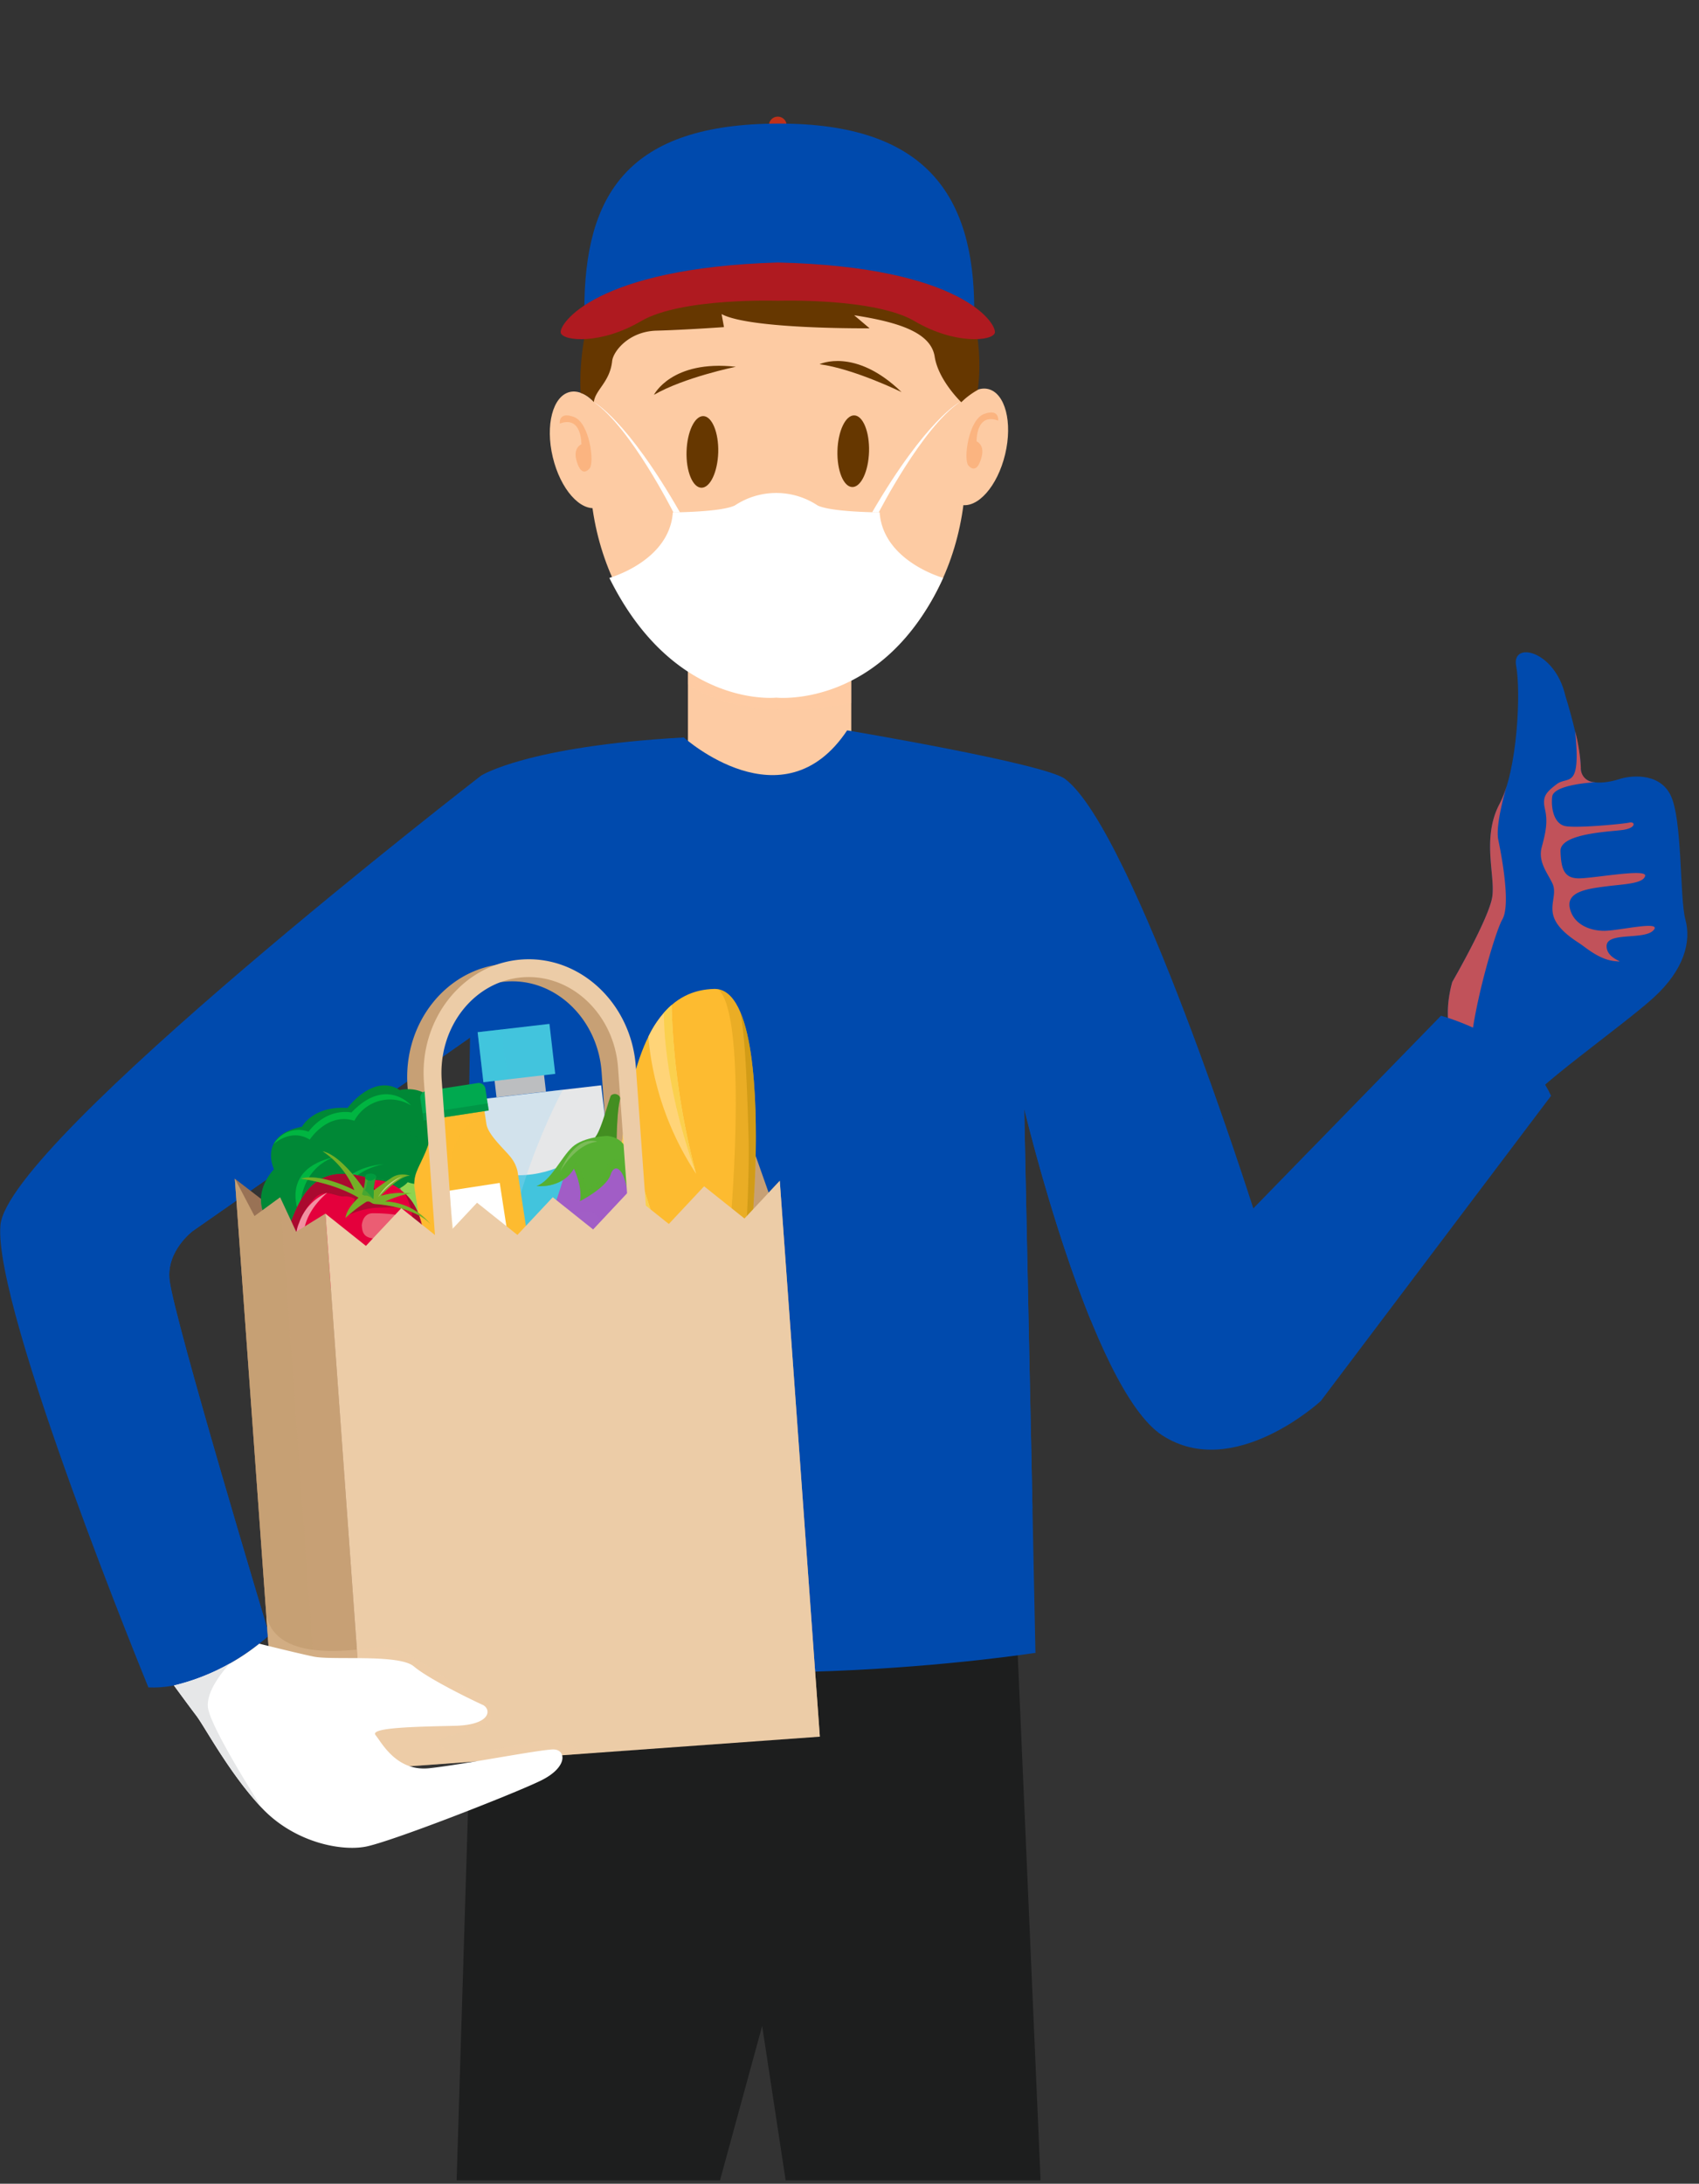 <svg height="338.922" viewBox="0 0 263.744 338.922" width="263.744" xmlns="http://www.w3.org/2000/svg" xmlns:xlink="http://www.w3.org/1999/xlink"><rect x="0" y="0" width="263.744" height="338.922" fill="#333333" stroke="none"/><clipPath id="a"><path d="m0 0h263.744v338.922h-263.744z"/></clipPath><linearGradient id="b" gradientUnits="objectBoundingBox" x1="-79.823" x2="-85.076" y1="-45.23" y2="-45.23"><stop offset="0" stop-color="#fbd04e"/><stop offset=".203" stop-color="#efc148"/><stop offset=".589" stop-color="#cf9c3b"/><stop offset="1" stop-color="#a96e2a"/></linearGradient><linearGradient id="c" x1="-35.812" x2="-38.433" xlink:href="#b" y1="-40.53" y2="-40.53"/><linearGradient id="d" x1="-42.417" x2="-43.712" xlink:href="#b" y1="-94.17" y2="-94.17"/><g clip-path="url(#a)"><path d="m682.476 471.757 3.932 90.462h-39.573l-3.646-23.968-6.546 23.968h-40.884l2.9-94.168z" fill="#1d1e1e" transform="translate(-524.874 -223.82)"/><g fill="#fdcba3" transform="translate(106.795 98.303)"><path d="m0 0h25.352v24.325h-25.352z"/><path d="m647.241 338.3v10.792s-15.75 3.792-25.352-2.915v-7.877z" opacity=".3" transform="translate(-621.889 -338.296)"/></g><path d="m606.087 319.543c0 19.617 13.065 35.519 29.181 35.519s29.188-15.9 29.188-35.519c0-31.792-13.07-35.519-29.188-35.519s-29.181 2.253-29.181 35.519z" fill="#fdcba3" transform="translate(-514.538 -246.759)"/><path d="m654.648 315.111c1.183 4.96 4.277 8.471 6.918 7.839s3.819-5.162 2.633-10.115-4.278-8.471-6.917-7.84-3.82 5.158-2.634 10.116z" fill="#fdcba3" transform="translate(-568.837 -244.154)"/><path d="m657.754 309.482s-.256-1.932 2.19-1.029 3.219 7.077 2.446 7.98-1.544.644-2.06-1.29.775-2.442.775-2.442.127-4.501-3.351-3.219z" fill="#fbb480" transform="translate(-570.857 -243.744)"/><path d="m610.249 314.7c-1.184 4.96-4.278 8.471-6.918 7.839s-3.818-5.161-2.632-10.116 4.278-8.471 6.914-7.838 3.82 5.158 2.636 10.115z" fill="#fdcba3" transform="translate(-454.213 -244.204)"/><path d="m606.528 309.072s.259-1.93-2.187-1.028-3.22 7.077-2.447 7.979 1.544.644 2.06-1.289-.774-2.443-.774-2.443-.129-4.506 3.348-3.219z" fill="#fbb480" transform="translate(-451.579 -243.794)"/><g fill="#663700"><path d="m627.673 305.534s-7.337-3.6-12.724-4.328c0 0 5.512-2.663 12.724 4.328z" transform="translate(-487.721 -244.679)"/><path d="m650.533 301.52s-8.006 1.639-12.707 4.356c0 0 2.727-5.476 12.707-4.356z" transform="translate(-536.31 -244.597)"/><path d="m624.342 313.843c-.093 3.068-1.256 5.531-2.611 5.491s-2.378-2.564-2.293-5.627 1.257-5.533 2.615-5.494 2.376 2.566 2.289 5.63z" transform="translate(-489.437 -243.744)"/><path d="m645.172 313.941c-.1 3.071-1.26 5.524-2.626 5.487-1.348-.036-2.388-2.56-2.293-5.629s1.262-5.525 2.61-5.487 2.389 2.559 2.309 5.629z" transform="translate(-533.676 -243.731)"/><path d="m663.337 310.005s-3.557-3.4-4.126-7.065-5.329-5.327-12.5-6.432l2.389 2.024s-18.559.184-22.969-2.205l.367 2.021s-6.145.436-10.476.551-6.73 3.249-6.883 4.722c-.339 3.26-2.634 4.468-2.839 6.366a4 4 0 0 0 -2.055-1.431s-1.454-19.212 12.328-26.382c9.042-4.7 29.586-8.268 40.615 1.29 11.127 9.639 8.786 24.24 8.692 24.639a12.322 12.322 0 0 0 -2.543 1.902z" transform="translate(-514.114 -247.579)"/></g><path d="m630.8 268.363a1.378 1.378 0 1 0 1.378-1.377 1.379 1.379 0 0 0 -1.378 1.377z" fill="#bf311a" transform="translate(-511.439 -248.882)"/><path d="m665.44 296.893c0-17.978-7.672-28.95-30.267-28.95-23.5 0-30.259 11.009-30.259 28.988.001 0 35.176-6.782 60.526-.038z" fill="#004aad" transform="translate(-514.204 -248.763)"/><path d="m635.77 287.113c28.817.661 34.079 9.651 33.686 10.933s-6.231 1.834-12.46-1.831-21.226-3.165-21.226-3.165-15-.5-21.231 3.165-12.071 3.113-12.461 1.831 5.261-10.087 33.692-10.933z" fill="#af1a20" transform="translate(-515.027 -246.373)"/><path d="m619.068 321.93s7.49-.026 9.632-1.075a11.608 11.608 0 0 1 12.836 0c2.141 1.049 9.631 1.075 9.631 1.075.535 7.592 9.86 10.17 9.86 10.17-9.3 20.4-25.91 18.587-25.91 18.587s-15.849 1.756-25.907-18.587c-.001 0 9.327-2.578 9.858-10.17z" fill="#fff" transform="translate(-514.619 -242.409)"/><path d="m657.888 323.493s-6.589-13.124-12.346-17.113c0 0 5.042 2.572 13.356 17.1z" fill="#fff" transform="translate(-553.353 -243.972)"/><path d="m607.935 323.493s6.714-13.124 12.583-17.113c0 0-5.14 2.572-13.61 17.1z" fill="#fff" transform="translate(-471.521 -243.972)"/><path d="m518.821 411.167s-15.751-4.013-11.649-19.075c0 0 5.718-9.89 6.215-13.232s-1.673-9.148 1.142-14.436 3.309-17.533 2.566-21.413 6-2.43 7.632 4.611c0 0 2.41 7.644 2.407 11.158s4.962 2.155 6.089 1.775 5.924-1.253 7.819 2.48 1.409 15.976 2.327 19.365-.153 7.749-4.961 12.128-20.025 15.058-19.587 16.639z" fill="#004aad" transform="translate(-281.735 -239.669)"/><path d="m521.2 385.107c-.072 2.2 3.549 2.6 1.227 2.365s-4.383-2.039-5.29-2.653-3.389-2.114-4.114-4.124.527-3.64-.235-5.276-2.275-3.362-1.658-5.638.957-3.9.509-5.85.078-2.6 1.824-3.925 3.78.978 2.858-8.178a27.535 27.535 0 0 1 .876 5.591 2.164 2.164 0 0 0 2.228 2.29.328.328 0 0 1 -.038.013s-6.437.3-6.638 2.252.353 4.07 1.879 4.509 9.109-.291 10.085-.507 1.122.859-1.031 1.143-9.723.552-9.638 3.283.548 4.139 2.665 4.224 10.77-1.6 10.474-.374-3.4 1.276-6.015 1.618-6.211.725-5.691 3.31 3.131 3.615 5.413 3.592 9.028-1.653 7.585-.087-7.201.215-7.275 2.422z" fill="#c1525a" transform="translate(-271.799 -238.307)"/><path d="m539.908 380.064c-1.341 2.285-6.3 19.754-4.655 23.8-2.863-2.945-4.929-7.438-3.119-14.092 0 0 5.718-9.89 6.215-13.232s-1.673-9.148 1.142-14.436a15.877 15.877 0 0 0 1.054-2.631h.008s-1.765 5.821-1.267 8.229 1.971 10.079.622 12.362z" fill="#c1525a" transform="translate(-306.698 -237.354)"/><path d="m631.427 352.779s15.392 13.855 25.353-1.1c0 0 30.646 5.143 33.825 7.536 10.591 7.984 29.223 66.669 29.223 66.669l29.134-29.911s13.1 3.463 17.087 12.429l-35.749 47.37s-13.542 12.5-24.6 5.326-21.436-50.707-21.436-50.707l1.747 84.46s-53.991 8.439-89.305-2.77l1.532-92.714-43.023 30.006s-4.15 3.069-3.621 7.626c.716 6.145 15.484 55.131 15.484 55.131s-9.281 8.535-18.768 8.086c0 0-24.116-58.735-22.969-71.739s74.619-69.777 74.619-69.777 7.114-4.565 31.467-5.921z" fill="#004aad" transform="translate(-525.273 -238.325)"/><g fill="#004aad" opacity=".3" transform="translate(174.487 134.931)"><path d="m583.528 370.864c.267.551.535 1.118.8 1.686a12.318 12.318 0 0 1 -.8-1.686z" transform="translate(-583.528 -370.864)"/><path d="m575.753 422.884 9.188-9.44c-.021.04-7.194 10.386-10.072 14.6-2.643 3.873-10.211-36.22-16.641-52.309 8.866 19.89 17.525 47.149 17.525 47.149z" transform="translate(-555.685 -370.256)"/></g><path d="m590.2 380.5s4.281 14.557 5.983 24.418c1.7 9.838 6.941 34.76 6.96 34.864-6.052-14.8-10.392-32.986-10.392-32.986l1.291 62.3c-1.667-22.533-5.1-54.863-5.242-61.357-.213-9.863 1.4-27.239 1.4-27.239z" fill="#004aad" transform="translate(-433.759 -234.732)"/><path d="m596.532 478.872v.125l-.068.008c.02-.036.05-.089.068-.133z" fill="#004aad" transform="translate(-435.797 -222.47)"/><path d="m680.721 448.765c-4.27-14.082-10.4-22.062-2.085-27.7s49.595-26.985 49.595-26.985l-43.024 30.006s-4.15 3.069-3.621 7.626c.716 6.145 15.484 55.131 15.484 55.131s-12.078-23.991-16.349-38.078z" fill="#004aad" transform="translate(-655.267 -233.039)"/><path d="m655.616 428.858a1.381 1.381 0 0 0 1.279-1.479l-1.783-24.711c-.595-8.285 5.061-15.47 12.607-16.014s14.172 5.756 14.768 14.04l1.781 24.712a1.385 1.385 0 0 0 2.763-.2l-1.781-24.706c-.707-9.808-8.662-17.255-17.731-16.6s-15.871 9.166-15.164 18.975l1.78 24.712a1.384 1.384 0 0 0 1.481 1.271z" fill="#c7a075" transform="translate(-589.096 -234.316)"/><path d="m709.96 408.887-5.668 5.858-6.454-4.986-5.675 5.862-6.454-4.987-5.674 5.861-6.459-4.986-5.677 5.862-6.456-4.986-5.674 5.86-6.463-4.986-5.681 5.862-6.469-4.986 5.714 79.283 72.8-5.245-.615-8.518-4.639-64.375z" fill="#997255" transform="translate(-600.7 -231.196)"/><path d="m631.947 488.17 12.288 12.545-6.216-86.254-1.727 1.84-1.994-5.643-3.1 3.055-4.965-4.826z" fill="#c7a075" transform="translate(-516.97 -231.196)"/><path d="m0 0h3.877v7.732h-3.877z" fill="#bcbec0" transform="matrix(-.115 -.993 .993 -.115 77.074 170.303)"/><path d="m0 0h58.243v24.958h-58.243z" fill="#e6e7e8" transform="matrix(-.115 -.993 .993 -.115 75.24 229.15)"/><path d="m0 0h7.812v11.226h-7.812z" fill="#42c4dd" transform="matrix(-.115 -.993 .993 -.115 75.044 167.959)"/><path d="m0 0h7.811v3.768h-7.811z" fill="#42c4dd" opacity=".3" transform="matrix(-.115 -.993 .993 -.115 75.045 167.958)"/><path d="m675.241 407.188s-10.152 12.742-24.792 2.875l5.863 50.5 24.791-2.881z" fill="#42c4dd" transform="translate(-581.076 -231.407)"/><path d="m680.908 459.516s-10.488-7.722-12.088-23.386 8.893-34.875 8.893-34.875l-18.866 2.187 6.715 57.855z" fill="#a4d7f4" opacity=".3" transform="translate(-590.326 -232.147)"/><path d="m695.595 429.07s-1.207 4.278-7.252 4.735c0 0-4.852-10.023-11.847-9.926l-.413-1.263a12.481 12.481 0 0 1 4.24-.269 20.344 20.344 0 0 0 -3.535-1.681l1.431-2.654s4.423 3.069 5.62 4.77a71.374 71.374 0 0 0 -4.911-5.641l2.013-2.543s4.558 7.153 5.8 8.732c0 0-4.526-7.952-4.632-8.965l.761-.362 1.853 3.615s-1.381-4.01-.783-4.81l.891-.2s.886 5.823 1.67 6.2.71-1.383.71-1.383l-1.143-3.867.759-.936 1.125 1.539 1.034-2.106 2.308 1.984s-5.631 5.837 4.301 15.031z" fill="#8dd450" transform="translate(-624.397 -230.802)"/><path d="m676.21 422.61-.127-.386 2.475.232s5.313 1.091 9.722 7.825c0 0 4.573.905 7.029-2.48 0 0-1.207 4.278-7.252 4.735 0 0-4.852-10.023-11.847-9.926z" fill="#8dd450" opacity=".4" transform="translate(-624.111 -229.534)"/><path d="m683.39 425.8c-3.8-4.277-4.521-10.5-4.62-11.655l1.034-2.106 2.308 1.984s-4.32 4.483 1.279 11.773z" fill="#8dd450" opacity=".4" transform="translate(-615.214 -230.802)"/><path d="m681.946 416.824 7.418 9.848-6.979-11.282z" fill="#8dd450" opacity=".4" transform="translate(-624.76 -230.385)"/><path d="m684.4 419.081s5.046 3.417 6.7 5.881c0 0-5.092-5.089-7.3-5.17z" fill="#8dd450" opacity=".4" transform="translate(-628.577 -229.925)"/><path d="m693.927 416.867s-1.576 5.749-4.505 7c0 0 1.212 3.562-1.868 5.43-3.048 1.842-4.133-.291-4.133-.291s-4.366-.755-5.723-2.691c-2.146-3.06-1.357-5.288-1.357-5.288s-2.154-3.355 1.348-7.339c0 0-2.547-5.276 4.349-6.594 0 0 1.7-3.275 7.068-2.916 0 0 3.99-5.424 8.115-2.773 0 0 6.028-1.621 6.8 6.082a4.6 4.6 0 0 1 2.619 5.578c-.9 4.032-2.972 2.779-4.719 1.624 0 0-.584 2.03-3.466 1a4.313 4.313 0 0 1 -4.528 1.178z" fill="#008836" transform="translate(-635.161 -232.219)"/><path d="m681.114 427.634s-3.618-.63-5.286-2.2c2.92 2.157 5.291 1.016 5.291 1.016a2.688 2.688 0 0 0 3.918.551c2.462-1.672.76-4.411.76-4.411 6.585-3.211 4.646-7.987 4.646-7.987 4.621 1.157 4.662-1.458 4.662-1.458 2.9 1.122 3.889-.7 3.889-.7 3.661 2.074 5.343-.749 5.343-.749-.9 4.032-2.972 2.779-4.719 1.624 0 0-.584 2.03-3.466 1a4.313 4.313 0 0 1 -4.532 1.181s-1.576 5.749-4.505 7c0 0 1.212 3.562-1.868 5.43-3.047 1.836-4.133-.297-4.133-.297z" fill="#008836" opacity=".5" transform="translate(-632.854 -230.846)"/><path d="m703.975 403.63s-3.856-4.549-9.248 1.1c0 0-3.671-.873-6.673 2.979a4.476 4.476 0 0 0 -5.4 1.93s2.632-2.524 5.6-.7c0 0 2.735-4.266 6.917-2.925a6.286 6.286 0 0 1 8.804-2.384z" fill="#00b541" transform="translate(-640.167 -232.067)"/><path d="m699.3 410.518s-5.805 1.26-5.564 9.209c0 0-3.636-7.298 5.564-9.209z" fill="#00b541" transform="translate(-647.16 -230.992)"/><path d="m693.922 411.539a10.446 10.446 0 0 0 -7.512 5.753s-.025-5.006 7.512-5.753z" fill="#00b541" transform="translate(-634.339 -230.865)"/><path d="m691.927 422.88a10.212 10.212 0 0 0 7.16-5.44s-.017 4.619-7.16 5.44z" fill="#008836" opacity=".5" transform="translate(-645.708 -230.129)"/><path d="m682.524 410.3a5.417 5.417 0 0 0 -5.65-3.678s3.959-2.529 5.65 3.678z" fill="#008836" opacity=".5" transform="translate(-612.217 -231.541)"/><path d="m690.7 409.688s-3.572-4.655-10.059-1.494c.003.001 4.359-6.057 10.059 1.494z" fill="#008836" opacity=".5" transform="translate(-624.635 -231.568)"/><path d="m703.183 420.528a5.266 5.266 0 0 0 .422 4.621 2.918 2.918 0 0 1 -.226-.276c-2.146-3.06-1.357-5.288-1.357-5.288s-2.154-3.355 1.348-7.339c0 0-2.74 4.969-.187 8.282z" fill="#008836" opacity=".5" transform="translate(-660.842 -230.777)"/><path d="m668.5 448.8-4.988-32.531a5.327 5.327 0 0 1 .395-2.53c.563-1.436 2.264-4.278 2.01-5.924s-.622-4.062-.622-4.062l4.387-.675 4.387-.673s.372 2.416.622 4.063 2.725 3.85 3.694 5.049a5.385 5.385 0 0 1 1.137 2.293l4.988 32.536a1.491 1.491 0 0 1 -1.294 1.823l-6.465 1-6.468.992a1.5 1.5 0 0 1 -1.783-1.361z" fill="#fdbb30" transform="translate(-599.179 -232.003)"/><path d="m0 0h26.819v10.223h-26.819z" fill="#fff" transform="matrix(-.152 -.988 .988 -.152 71.552 211.641)"/><path d="m672.2 450.155a1.5 1.5 0 0 1 -1.784-1.357l-4.988-32.531a5.327 5.327 0 0 1 .395-2.53c.563-1.436 2.264-4.278 2.01-5.924s-.622-4.062-.622-4.062l4.387-.675 4.387-.673s.143.941.315 2.047c-6.589 4.587-6.3 9.342-3.9 24.962 2.307 15.055 11.9 18.888 11.9 18.888l-5.636.866z" fill="#fdbb30" opacity=".3" transform="translate(-601.091 -232.003)"/><path d="m682.561 404.607-.515-3.369a1.06 1.06 0 0 0 -1.2-.881l-8.024 1.237a1.046 1.046 0 0 0 -.878 1.193l.517 3.366z" fill="#00a94f" transform="translate(-606.692 -232.259)"/><path d="m0 0h1.111v10.221h-1.111z" fill="#00853f" opacity=".5" transform="matrix(-.151 -.988 .988 -.151 65.766 173.894)"/><path d="m637.581 447.148s1.62 7.836 6.628 11.542 9.926.006 10.52-11.486 1.961-24.2 2.18-33.061-.04-26.938-6.428-26.779-11.531 5.046-13.816 20.422-2.265 25.13.916 39.362z" fill="#fdbb30" transform="translate(-539.623 -233.878)"/><path d="m646.912 389.6a113.5 113.5 0 0 0 3.807 26.167 45.914 45.914 0 0 1 -7.411-21.255 15.483 15.483 0 0 1 3.604-4.912z" fill="#ffd478" transform="translate(-542.662 -233.599)"/><path d="m643.551 420.1a142.812 142.812 0 0 1 1.509-14.58s4.96 20.759 10.744 29.744a30.375 30.375 0 0 1 -12.253-15.164z" fill="#ffd478" transform="translate(-548.02 -231.615)"/><path d="m644.836 430.578c.229.57 3.985 9.745 10.323 13.115a14.725 14.725 0 0 1 -8.635-3.12c-.758-3.547-1.317-6.826-1.688-9.995z" fill="#ffd478" transform="translate(-548.82 -228.491)"/><path d="m640.589 458.685c-2.8-2.072-4.538-5.437-5.53-7.993s5.214 5.541 8.211 2.87 4.893-17.884 5.805-26.4 2.667-36.026-1.581-39.753c5.771 1.027 6 18.168 5.791 26.727-.218 8.863-1.583 21.572-2.18 33.061s-5.513 15.191-10.516 11.488z" fill="#bb8d0b" opacity=".3" transform="translate(-536.004 -233.872)"/><path d="m635.059 452.679s7.391 6.462 11.229-.422 5.1-33.9 4.855-42.345-.538-15.815-1.289-19.355v-.022c2.443 5.686 2.535 16.836 2.375 23.214-.218 8.863-1.583 21.572-2.18 33.061s-5.519 15.19-10.522 11.49a15.9 15.9 0 0 1 -4.468-5.621z" fill="#bb8d0b" opacity=".5" transform="translate(-534.942 -233.483)"/><path d="m644.5 389.6a113.5 113.5 0 0 0 3.807 26.167c-4.582-12.805-5-21.976-5-24.968a11.771 11.771 0 0 1 1.193-1.199z" fill="url(#b)" transform="translate(-540.25 -233.599)"/><path d="m643.551 410.771c.2-1.687.436-3.422.706-5.248 0 0 4.96 20.759 10.744 29.744-6.842-8.509-11.43-24.429-11.45-24.496z" fill="url(#c)" transform="translate(-547.217 -231.615)"/><path d="m645.5 435.164c-.262-1.566-.487-3.089-.659-4.586.229.57 3.985 9.745 10.323 13.115a22.966 22.966 0 0 1 -9.664-8.529z" fill="url(#d)" transform="translate(-548.82 -228.491)"/><path d="m656.284 402.061c-.287.153-1.477 5.384-2.528 6.536 0 0 2.345.786 3.366.184 0 0 .078-4.9.584-6.255a.9.9 0 0 0 -1.422-.465z" fill="#438e21" transform="translate(-561.399 -232.068)"/><path d="m653.913 402.061a.774.774 0 0 0 -.157.308.92.92 0 0 1 .809.647 30.857 30.857 0 0 0 -.573 5.979 1.857 1.857 0 0 0 .759-.213s.078-4.9.584-6.255a.9.9 0 0 0 -1.422-.466z" fill="#438e21" opacity=".4" transform="translate(-559.028 -232.068)"/><path d="m677.067 408.935s-4.635.22-5.345 3.372-3.729 13.77-10.155 18.394-11.971 9.437-7.072 16.154 15.574 1.975 19.879-4.7 7.821-23.864 6.855-28.865-1.403-4.99-4.162-4.355z" fill="#a15ec6" transform="translate(-583.809 -231.225)"/><path d="m677.062 408.935s-4.635.22-5.345 3.372-3.729 13.77-10.155 18.394c-6.3 4.539-11.746 9.251-7.344 15.768-.117-.36-1.988-6.142 2.539-9.9 4.673-3.888 12.9-10.054 13.5-13.206a4.851 4.851 0 0 1 4.855-4.154c1.569.135 4.645 3.93 3.269 8.992-1.157 4.281-5.183 14.942-11.965 19.808 1.224-.477 2.565-.994 3.918-1.513a18 18 0 0 0 4.034-4.332c4.3-6.675 7.821-23.864 6.855-28.865s-1.402-4.999-4.161-4.364z" fill="#a15ec6" opacity=".4" transform="translate(-583.804 -231.226)"/><path d="m667.5 443.653s-1.92-2.6-.184-4.874 2.831-2.709 4.068-4.386 5.423-6.451 5.183-4.165-3.121 7.018-3.964 8.808-4.194 7.315-5.103 4.617z" fill="#b67ddb" transform="translate(-594.701 -228.611)"/><path d="m660.062 446.825s8.812-2.877 15.254-16.856c0 0-6.991 20.325-15.254 16.856z" fill="#a15ec6" opacity=".4" transform="translate(-586.101 -228.567)"/><path d="m663.263 407.647s-3.669.106-5.431 1.731-3.378 5.34-5.568 6.044c0 0 3.908.516 5.823-2.695 0 0 1.379 2.81.938 5.041 0 0 4.094-2.077 4.733-4.086s2.35-1.03 2.747 3.638c0 0 2.288-9.134-3.242-9.673z" fill="#56af31" transform="translate(-568.99 -231.35)"/><path d="m658.09 412.518s1.379 2.81.938 5.041c0 0 4.094-2.077 4.732-4.086s2.351-1.03 2.747 3.638c0 0 1.237-4.959-.318-7.785.22 1.118.125 2.412-.563 2.03a1.741 1.741 0 0 0 -2.579 1.207c-.183 1.551-3.114 3.5-3.114 3.5.319-1.179-1.523-4.676-1.523-4.676-1.333 3.291-6.144 3.825-6.144 3.825s3.908.517 5.824-2.694z" fill="#56af31" opacity=".4" transform="translate(-568.992 -231.14)"/><path d="m656.957 413.067s2.411-4.287 5.748-4.6c0 .002-3.135-1.451-5.748 4.6z" fill="#7bbb58" transform="translate(-569.998 -231.266)"/><path d="m694.122 413.843a5.4 5.4 0 0 1 1.777.233 8.641 8.641 0 0 1 4.653 4.032c1.442 2.851 2.078 7.19-.62 10.486s-7.953 4.34-12.142 2.552-8.277-6.476-6.4-11.279 4.579-8.903 12.732-6.024z" fill="#e4003c" transform="translate(-636.036 -230.696)"/><path d="m696.432 413.406 3.091 3.751 1.812.921s-1.609 0-3.475.081a12.4 12.4 0 0 0 -3.98 1.1l.954-2.478a2.958 2.958 0 0 0 -1.783-.391c-1.144.062-2.853-1.325-4.457.24a9.47 9.47 0 0 0 -1.454 11.455c-2.066-2.234-3.238-5.2-2.061-8.214 1.765-4.529 4.267-8.419 11.353-6.465z" fill="#aa0a2f" transform="translate(-639.727 -230.696)"/><path d="m694.416 424.355a10.31 10.31 0 0 0 -.566-8.82 7.674 7.674 0 0 1 1.708 2.243c1.442 2.851 2.078 7.19-.62 10.486s-7.953 4.34-12.142 2.552a12.268 12.268 0 0 1 -1.878-1c6.646 1.707 11.631-.284 13.498-5.461z" fill="#aa0a2f" transform="translate(-631.043 -230.366)"/><path d="m698.993 415.486a7.815 7.815 0 0 0 -4.359 4.661 5.032 5.032 0 0 0 1.42 6c.578.48-3.554-5.001 2.939-10.661z" fill="#f191a1" transform="translate(-648.191 -230.372)"/><path d="m684.189 420.177s.089-1.795 1.641-1.855a24.278 24.278 0 0 1 3.19.177c.9.046 1.265.8 1.007 1.717a2.831 2.831 0 0 1 -3 2.138c-1.821-.154-2.768-.267-2.838-2.177z" fill="#eb5d73" transform="translate(-628.026 -230.02)"/><path d="m691.507 417.959s6.057.327 8.58 3.2a9.479 9.479 0 0 0 -7.1-3.608s2.949-1.292 4.192-1.215a11.754 11.754 0 0 0 -4.867.337s2.995-3.233 4.541-3.089a3.181 3.181 0 0 0 -2.632.145c-1.166.74-3.312 2.3-3.338 2.365a4.616 4.616 0 0 1 -.954-.1s-3.554-5.559-6.653-6.232a13.358 13.358 0 0 1 4.938 6.05s-5.264-2.741-8.307-1.79c0 0 5.378.7 8.949 2.956 0 0-1.826 1.552-2.033 3.129a21.861 21.861 0 0 1 3.274-2.523c.66-.178.632.351 1.41.375z" fill="#74af27" transform="translate(-633.196 -231.086)"/><path d="m689.659 413.274a10.092 10.092 0 0 0 -.379 2.017 10.834 10.834 0 0 1 -.056 1.5s-.7-.6-1.146-.571a.861.861 0 0 1 -.615-.191 10.852 10.852 0 0 0 .537-2.829 2.761 2.761 0 0 1 1.659.074z" fill="#29a038" transform="translate(-631.26 -230.669)"/><g fill="#74af27" opacity=".5" transform="translate(53.631 186.155)"><path d="m679.912 419.871.02.024c-.004-.009-.018-.018-.02-.024z" transform="translate(-666.673 -415.981)"/><path d="m685.4 416.7c.166.318.674.225.674.225a11.581 11.581 0 0 1 6.98 2.426c-2.848-1.976-7.477-2.226-7.477-2.226-.778-.024-.75-.552-1.406-.377a21.858 21.858 0 0 0 -3.274 2.523 9.892 9.892 0 0 1 2.878-2.712c.514-.246 1.45-.176 1.625.141z" transform="translate(-680.893 -416.412)"/></g><path d="m693.26 409.761c5.354 2.877 5.583 7.151 5.583 7.151s-.052-.007-.144-.022a26.32 26.32 0 0 0 -8.807-2.869c3.042-.95 8.307 1.79 8.307 1.79a13.358 13.358 0 0 0 -4.939-6.05z" fill="#74af27" opacity=".4" transform="translate(-643.176 -231.086)"/><path d="m687.624 413.2a12.935 12.935 0 0 0 -3.8 3.278 7.547 7.547 0 0 1 3.8-3.278z" fill="#c0d886" transform="translate(-625.137 -230.657)"/><path d="m688.465 416.224a.861.861 0 0 1 -.615-.191 10.849 10.849 0 0 0 .535-2.83 3.019 3.019 0 0 1 .922-.093 2.107 2.107 0 0 0 -.722 1.4c-.2 1.064-.488.724-.034 1.092a8.276 8.276 0 0 1 1.059 1.191s-.694-.602-1.145-.569z" fill="#74af27" opacity=".4" transform="translate(-631.648 -230.669)"/><path d="m687.6 413a2.247 2.247 0 0 1 .749-.162c.3.016.8.181.811.466s-.557.576-.8.628-1.252-.075-.76-.932z" fill="#009b3e" transform="translate(-630.756 -230.702)"/><path d="m687.622 412.994a2.293 2.293 0 0 1 .241-.08c-.191.64.637.743.86.7a1.673 1.673 0 0 0 .428-.186 1.366 1.366 0 0 1 -.774.5c-.248.053-1.242-.081-.755-.934z" fill="#009b3e" opacity=".4" transform="translate(-630.783 -230.693)"/><path d="m653.349 428.27a1.383 1.383 0 0 0 1.282-1.478l-1.78-24.713c-.6-8.285 5.055-15.469 12.6-16.013s14.174 5.755 14.77 14.039l1.779 24.714a1.384 1.384 0 1 0 2.761-.2l-1.781-24.712c-.706-9.807-8.66-17.258-17.73-16.6s-15.871 9.168-15.165 18.975l1.781 24.712a1.383 1.383 0 0 0 1.483 1.276z" fill="#eccca7" transform="translate(-584.279 -234.388)"/><path d="m709.222 505.217-6.216-86.256-4.551 2.819-2.487-5.338-3.987 2.916-3.044-5.808 5.959 82.68z" fill="#c7a075" transform="translate(-652.479 -230.614)"/><path d="m688.936 487.99 6.224-8.325 8.1 17.311z" fill="#c7a075" opacity=".2" transform="translate(-646.52 -222.373)"/><path d="m708.323 487.906-5.152-71.464-3.987 2.916-3.044-5.808 5.959 82.68z" fill="#c7a075" opacity=".4" transform="translate(-659.683 -230.614)"/><path d="m696.752 413.843-5.479 5.851-6.267-5-5.477 5.848-6.263-5-5.488 5.85-6.267-5-5.485 5.849-6.268-5-5.484 5.851-6.273-5-5.494 5.852-6.276-5 6.216 86.256 70.521-5.084z" fill="#eccca7" transform="translate(-575.705 -230.577)"/><path d="m686.684 494.3c3.392 2.1 13.242-.968 16.472-1.13a5.867 5.867 0 0 1 4.888 2.128l-33.431 2.411-14.326-8.987-1.076-14.938c1.753 8.384 16.783 4.771 18.27 4.854 2.907.161 8.074 3.874 9.689 5.006s7.59 2.9 6.944 6.3c-.423 2.206-10.821 2.256-7.43 4.356z" fill="#eccca7" opacity=".3" transform="translate(-617.87 -223.105)"/><path d="m674.985 477.719s5.524 1.391 8.44 2.005 13.251-.445 15.568 1.527 9.3 5.352 10.65 5.949 1.525 3.132-4.32 3.268-13.244.252-12.285 1.434 3.254 5.678 8.322 5.149 17.369-2.941 19.311-2.917 2.309 2.753-2 4.85-23.274 9.5-27.178 10.24-11.1-.7-16.107-6.013-8.832-12.556-10.172-14.321-3.47-4.684-3.47-4.684a33.925 33.925 0 0 0 13.241-6.487z" fill="#fff" transform="translate(-634.743 -222.615)"/><path d="m703.246 483.865a33.03 33.03 0 0 0 8.683-3.42c-1.422 1.566-3.831 4.632-3.372 7.05.648 3.393 8.33 15.375 8.33 15.375-5.013-5.311-8.832-12.556-10.173-14.321s-3.468-4.684-3.468-4.684z" fill="#e6e7e8" transform="translate(-676.239 -222.275)"/></g></svg>